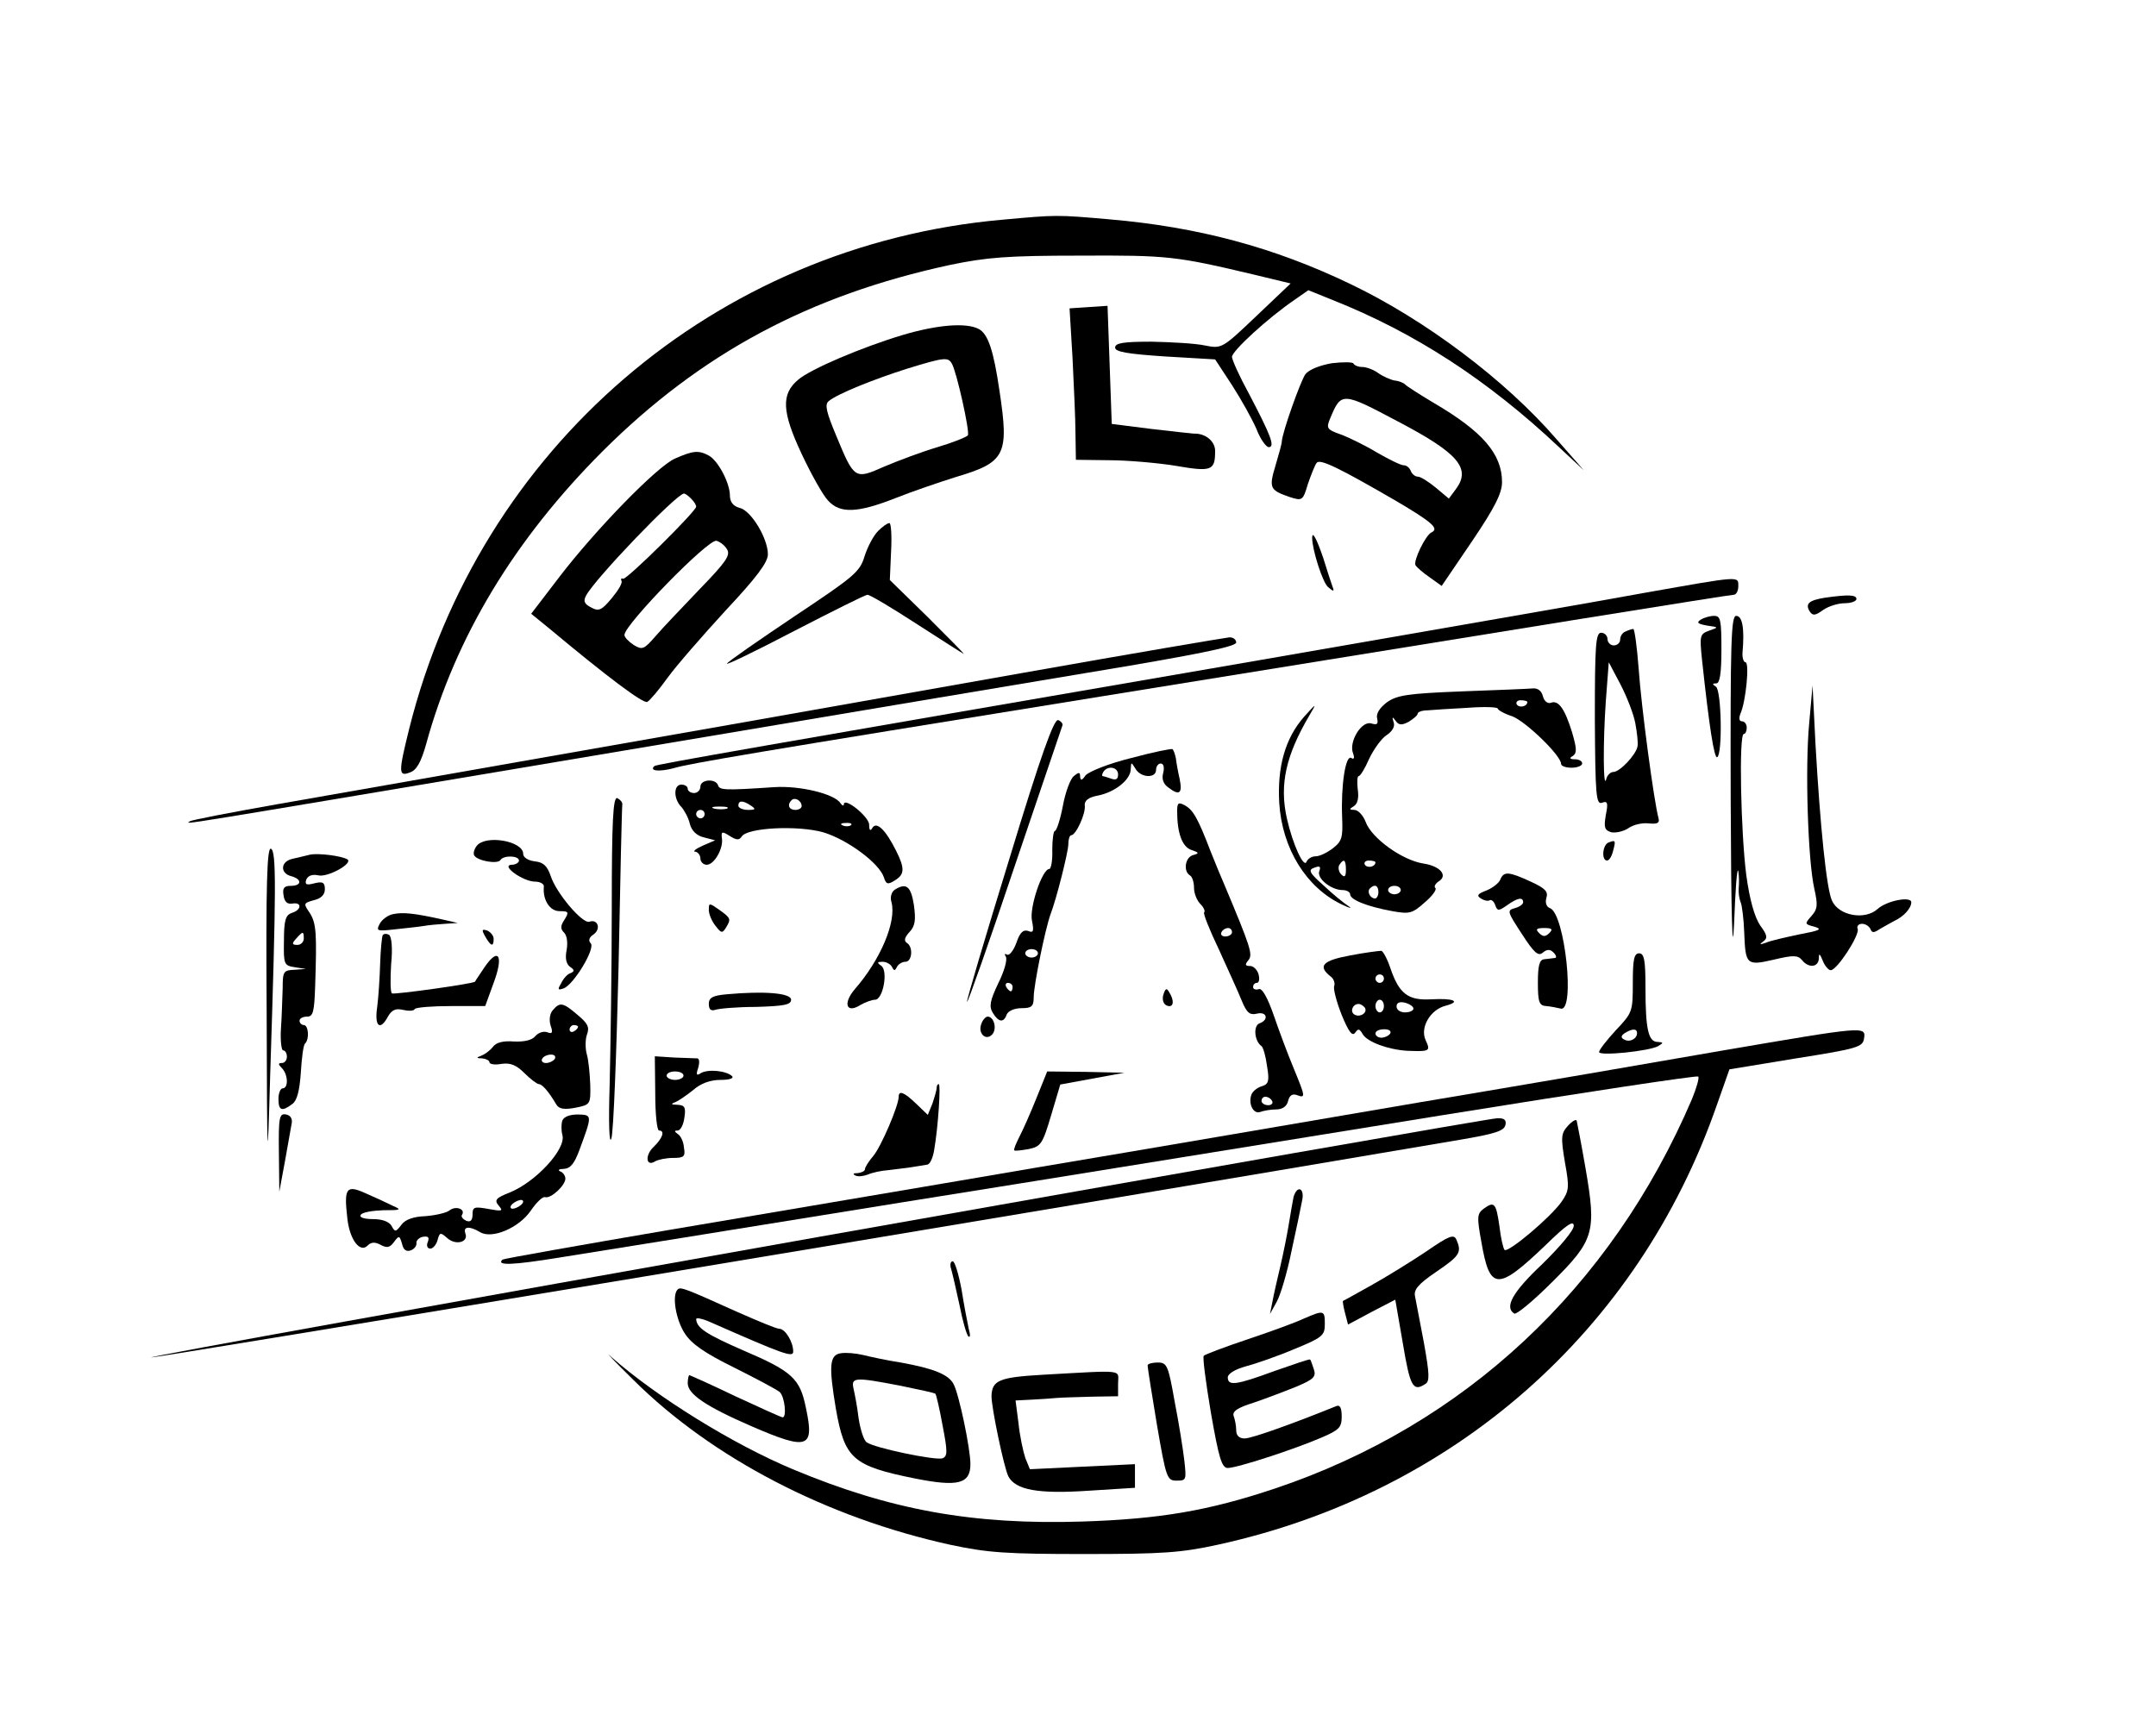 <?xml version="1.0" standalone="no"?>
<!DOCTYPE svg PUBLIC "-//W3C//DTD SVG 20010904//EN"
 "http://www.w3.org/TR/2001/REC-SVG-20010904/DTD/svg10.dtd">
<svg version="1.0" xmlns="http://www.w3.org/2000/svg"
 width="511pt" height="408pt" fill="none" viewBox="0 0 511 408"
 preserveAspectRatio="xMidYMid meet">

<g transform="translate(0,408) scale(0.1,-0.1)"
fill="#000000" stroke="none">
<path d="M2374 3559 c-679 -61 -1237 -540 -1404 -1206 -26 -105 -26 -115 2
-104 15 5 26 24 38 67 70 255 210 486 419 695 232 231 489 369 823 441 87 18
135 22 308 22 207 1 227 -1 412 -45 l87 -21 -81 -77 c-81 -77 -82 -78 -122
-70 -23 5 -80 8 -127 9 -66 0 -86 -3 -86 -14 0 -10 28 -15 118 -21 l119 -7 40
-61 c22 -34 48 -81 58 -104 9 -24 23 -43 29 -43 16 0 5 28 -47 127 -22 40 -40
80 -40 87 0 14 85 92 148 135 l33 23 57 -23 c194 -77 367 -189 536 -348 l60
-56 -65 74 c-121 140 -311 283 -489 368 -181 87 -361 135 -570 153 -126 11
-125 11 -256 -1z"/>
<path d="M2580 3352 l-45 -3 7 -117 c3 -64 7 -145 7 -179 l1 -63 78 -1 c42 0
113 -6 157 -13 87 -15 95 -12 95 35 0 23 -23 42 -50 41 -3 0 -48 5 -100 11
l-95 12 -5 140 -5 140 -45 -3z"/>
<path d="M2140 3286 c-97 -29 -219 -81 -248 -106 -41 -34 -39 -76 8 -176 23
-49 51 -99 63 -111 28 -31 70 -29 159 6 40 16 105 38 143 50 118 35 127 52
104 204 -14 96 -27 135 -49 147 -30 16 -99 10 -180 -14z m116 -68 c11 -18 43
-161 38 -170 -3 -4 -35 -17 -72 -28 -37 -11 -93 -32 -126 -46 -70 -31 -71 -31
-114 73 -23 55 -28 74 -18 82 20 17 107 52 186 77 88 27 97 28 106 12z"/>
<path d="M3157 3219 c-29 -5 -54 -15 -63 -26 -11 -15 -55 -138 -56 -160 0 -5
-7 -30 -15 -57 -16 -53 -13 -58 33 -74 31 -10 32 -9 44 31 8 23 17 46 21 50 8
10 56 -14 187 -90 85 -50 104 -66 85 -75 -14 -6 -44 -68 -38 -78 3 -5 18 -18
34 -29 l28 -20 72 106 c54 80 71 114 71 140 0 67 -46 120 -162 188 -35 21 -65
40 -68 44 -3 3 -14 8 -25 9 -10 2 -28 10 -39 18 -11 8 -28 14 -37 14 -10 0
-19 4 -21 8 -1 4 -25 4 -51 1z m156 -138 c143 -75 174 -111 138 -160 l-17 -23
-31 26 c-17 14 -36 26 -42 26 -7 0 -14 6 -17 13 -3 8 -10 14 -17 14 -7 0 -35
14 -63 30 -28 17 -67 36 -86 43 -34 12 -35 15 -25 39 26 62 28 62 160 -8z"/>
<path d="M1600 2993 c-42 -18 -189 -169 -276 -283 l-65 -85 43 -35 c139 -116
222 -178 232 -174 6 3 28 29 48 57 21 29 83 100 138 160 74 79 100 114 100
133 0 38 -40 104 -67 110 -15 4 -23 14 -23 29 0 30 -28 83 -50 95 -24 13 -37
12 -80 -7z m38 -95 c7 -7 12 -15 12 -19 0 -11 -164 -173 -173 -171 -5 2 -6 -1
-4 -5 3 -5 -8 -23 -23 -41 -24 -29 -31 -32 -49 -22 -16 8 -19 15 -12 28 22 41
213 240 232 242 3 0 10 -5 17 -12z m85 -120 c9 -14 -2 -30 -65 -95 -41 -43
-89 -93 -105 -112 -27 -31 -31 -32 -51 -20 -12 8 -22 18 -22 24 1 25 198 227
218 223 8 -2 20 -11 25 -20z"/>
<path d="M2081 2821 c-11 -11 -25 -38 -32 -60 -11 -37 -25 -48 -166 -142 -85
-57 -157 -107 -160 -112 -3 -5 69 30 159 77 91 47 169 86 174 86 6 0 58 -31
118 -70 59 -38 109 -70 110 -70 2 0 -37 39 -86 88 l-89 87 3 68 c2 37 0 67 -4
67 -5 0 -17 -9 -27 -19z"/>
<path d="M3110 2805 c0 -28 25 -107 38 -117 13 -11 15 -11 10 2 -3 8 -13 39
-22 68 -15 44 -26 65 -26 47z"/>
<path d="M3900 2675 c-102 -19 -513 -90 -915 -160 -1200 -207 -1430 -247
-1434 -251 -13 -12 12 -14 46 -5 36 11 190 37 1013 170 994 161 1489 241 1499
241 6 0 11 9 11 20 0 25 7 25 -220 -15z"/>
<path d="M4325 2663 c-37 -6 -47 -14 -36 -32 7 -11 13 -11 32 3 13 9 36 16 51
16 16 0 28 5 28 10 0 10 -19 11 -75 3z"/>
<path d="M4031 2611 c-11 -7 -7 -10 15 -14 28 -4 28 -4 5 -12 -22 -8 -23 -11
-17 -69 17 -159 29 -235 36 -231 13 8 10 159 -3 167 -9 6 -9 8 1 8 8 0 12 23
12 80 0 70 -2 80 -17 80 -10 0 -24 -4 -32 -9z"/>
<path d="M4102 2183 c1 -272 4 -383 8 -293 3 80 7 136 10 125 2 -11 2 -29 1
-40 -1 -10 1 -26 5 -35 3 -8 7 -40 8 -70 3 -77 5 -80 70 -65 46 11 57 11 67
-1 16 -20 39 -17 40 4 0 13 2 12 9 -5 5 -13 14 -23 19 -23 15 0 69 83 64 98
-3 6 2 12 10 12 9 0 17 -6 20 -12 4 -10 8 -10 23 0 11 6 26 15 34 19 22 10 40
30 40 44 0 15 -58 4 -80 -16 -30 -27 -92 -16 -108 20 -13 28 -28 177 -39 370
l-7 140 -8 -90 c-10 -106 -3 -324 12 -391 9 -40 8 -49 -7 -66 -16 -18 -16 -19
8 -25 19 -6 12 -9 -36 -18 -33 -7 -69 -15 -80 -20 -14 -5 -16 -4 -6 3 11 8 10
15 -7 38 -13 19 -25 60 -33 119 -13 100 -18 335 -6 335 4 0 7 7 7 15 0 8 -5
15 -11 15 -7 0 -8 7 -4 18 13 28 22 122 12 122 -4 0 -8 10 -7 23 5 56 0 87
-15 87 -12 0 -14 -60 -13 -437z"/>
<path d="M3853 2583 c-7 -2 -13 -11 -13 -19 0 -8 -7 -14 -15 -14 -8 0 -15 7
-15 15 0 8 -7 15 -15 15 -13 0 -15 -28 -15 -204 1 -182 3 -204 17 -199 13 5
15 0 9 -29 -5 -30 -3 -36 13 -41 11 -2 29 2 41 10 11 8 33 13 48 11 20 -2 26
1 23 12 -11 40 -41 266 -47 353 -4 53 -10 97 -13 96 -3 0 -12 -3 -18 -6z m23
-218 c4 -22 7 -47 5 -55 -4 -20 -42 -60 -57 -60 -7 0 -15 -8 -17 -17 -7 -28
-8 85 -1 185 l7 92 28 -53 c15 -29 31 -70 35 -92z"/>
<path d="M2425 2485 c-677 -120 -779 -138 -1190 -210 -203 -36 -462 -81 -575
-101 -113 -20 -207 -38 -210 -41 -6 -7 -93 -21 1025 167 523 88 1064 179 1203
202 175 30 252 46 252 55 0 7 -8 13 -17 12 -10 -1 -229 -38 -488 -84z"/>
<path d="M3465 2441 c-129 -5 -154 -9 -178 -26 -17 -13 -26 -27 -23 -38 3 -14
0 -16 -14 -12 -23 7 -54 -44 -43 -71 4 -11 2 -15 -4 -11 -14 9 -25 -66 -22
-140 2 -48 0 -57 -22 -74 -13 -10 -31 -19 -41 -19 -9 0 -18 -6 -21 -12 -6 -19
-33 40 -47 102 -18 81 -2 150 54 245 17 29 17 29 -13 -4 -45 -51 -64 -119 -59
-205 7 -108 64 -200 148 -240 19 -9 26 -11 16 -4 -11 7 -38 29 -59 49 -34 30
-37 37 -22 42 13 5 16 3 12 -8 -7 -17 28 -45 55 -45 10 0 18 -5 18 -10 0 -13
40 -29 100 -40 40 -7 47 -6 76 20 18 15 30 31 26 35 -4 3 0 10 7 15 24 14 5
37 -36 43 -50 8 -122 60 -136 98 -6 16 -18 29 -27 29 -12 0 -13 2 -1 9 9 6 12
20 9 40 -2 17 -1 31 2 31 4 0 15 18 25 41 11 23 29 48 41 56 14 9 21 21 17 31
-4 13 -3 14 5 3 7 -10 14 -11 31 -2 11 7 21 15 21 19 0 4 10 8 23 8 12 1 55 4
95 6 39 3 72 2 72 -2 0 -3 15 -12 34 -18 32 -12 116 -93 116 -113 0 -5 11 -9
25 -9 14 0 25 5 25 10 0 6 -8 10 -17 10 -13 0 -14 3 -5 8 10 7 9 18 -2 56 -17
55 -32 77 -50 70 -8 -3 -16 4 -19 15 -3 13 -12 20 -24 19 -10 -1 -85 -4 -168
-7z m155 -25 c0 -11 -19 -15 -25 -6 -3 5 1 10 9 10 9 0 16 -2 16 -4z m-430
-398 c0 -16 -3 -19 -11 -11 -6 6 -8 16 -5 22 11 17 16 13 16 -11z m70 18 c0
-11 -19 -15 -25 -6 -3 5 1 10 9 10 9 0 16 -2 16 -4z m7 -71 c0 -8 -4 -15 -8
-15 -11 0 -20 16 -12 24 11 11 20 7 20 -9z m53 5 c0 -5 -7 -10 -15 -10 -8 0
-15 5 -15 10 0 6 7 10 15 10 8 0 15 -4 15 -10z"/>
<path d="M2392 2043 c-57 -185 -102 -337 -100 -338 2 -2 53 143 113 322 61
179 111 328 113 333 2 4 -3 10 -10 13 -10 3 -41 -83 -116 -330z"/>
<path d="M2681 2283 c-53 -13 -100 -32 -108 -41 -9 -13 -12 -13 -13 -3 0 11
-3 11 -15 1 -8 -6 -20 -38 -26 -71 -6 -32 -15 -59 -19 -59 -3 0 -6 -20 -6 -45
1 -25 -3 -45 -7 -45 -17 0 -48 -93 -41 -123 5 -25 3 -29 -9 -24 -12 4 -20 -4
-28 -28 -7 -19 -17 -31 -22 -28 -6 3 -7 1 -3 -5 4 -7 -4 -35 -18 -63 -20 -42
-22 -55 -13 -70 14 -23 26 -24 33 -4 4 9 19 15 35 15 24 0 29 4 29 26 0 28 27
161 40 197 14 36 42 148 42 165 0 12 3 22 7 22 11 0 35 52 32 71 -1 11 9 19
31 23 41 8 78 38 78 63 1 17 1 17 11 1 12 -22 49 -24 49 -3 0 8 5 15 11 15 7
0 9 -9 6 -22 -4 -14 0 -26 11 -34 27 -21 35 -16 28 19 -4 17 -8 40 -9 49 -2
10 -5 19 -8 22 -2 2 -46 -7 -98 -21z m-31 -39 c0 -11 -5 -14 -16 -10 -9 3 -18
6 -20 6 -3 0 -2 5 1 10 10 16 35 12 35 -6z m-190 -424 c0 -5 -7 -10 -15 -10
-8 0 -15 5 -15 10 0 6 7 10 15 10 8 0 15 -4 15 -10z m-60 -80 c0 -5 -2 -10 -4
-10 -3 0 -8 5 -11 10 -3 6 -1 10 4 10 6 0 11 -4 11 -10z"/>
<path d="M1660 2215 c0 -8 -7 -15 -15 -15 -8 0 -15 5 -15 10 0 6 -7 10 -15 10
-19 0 -19 -34 0 -53 7 -8 17 -26 20 -40 4 -16 16 -28 33 -32 l27 -7 -30 -13
c-16 -7 -24 -14 -17 -14 6 -1 12 -8 12 -16 0 -8 7 -15 15 -15 18 0 40 39 36
63 -2 16 0 17 19 5 16 -10 22 -10 28 -1 13 21 132 27 193 10 57 -17 133 -73
144 -107 5 -16 9 -18 26 -7 23 14 24 28 3 70 -25 50 -46 70 -56 55 -5 -9 -8
-7 -8 7 0 19 -60 67 -60 48 0 -4 -4 -3 -8 3 -14 22 -96 42 -157 38 -118 -8
-129 -7 -133 4 -5 17 -42 15 -42 -3z m240 -46 c0 -5 -7 -9 -15 -9 -15 0 -20
12 -9 23 8 8 24 -1 24 -14z m-120 1 c12 -8 11 -10 -7 -10 -13 0 -23 5 -23 10
0 13 11 13 30 0z m-57 -7 c-7 -2 -21 -2 -30 0 -10 3 -4 5 12 5 17 0 24 -2 18
-5z m-53 -13 c0 -5 -4 -10 -10 -10 -5 0 -10 5 -10 10 0 6 5 10 10 10 6 0 10
-4 10 -10z m347 -26 c-3 -3 -12 -4 -19 -1 -8 3 -5 6 6 6 11 1 17 -2 13 -5z"/>
<path d="M1450 1928 c0 -144 -3 -333 -5 -418 -3 -94 -1 -145 4 -129 5 14 12
197 17 405 4 208 8 383 9 388 0 5 -6 11 -12 14 -10 3 -13 -54 -13 -260z"/>
<path d="M2790 2157 c0 -52 12 -85 34 -92 18 -6 19 -8 4 -12 -19 -5 -24 -38
-8 -48 6 -3 10 -17 10 -30 0 -13 7 -30 15 -38 8 -8 12 -17 9 -20 -3 -2 13 -42
35 -88 21 -46 46 -101 54 -121 12 -29 19 -35 36 -31 24 6 29 -15 6 -23 -15 -6
-12 -42 5 -54 4 -3 10 -24 13 -47 6 -35 4 -43 -12 -48 -11 -3 -22 -12 -25 -20
-8 -22 5 -47 21 -41 8 3 25 6 38 6 14 0 25 7 28 20 3 13 10 18 21 14 21 -8 20
-4 -8 64 -13 31 -34 87 -47 125 -15 43 -28 66 -36 62 -7 -2 -13 0 -13 5 0 6 4
10 9 10 5 0 7 9 4 20 -3 11 -12 20 -20 20 -12 0 -13 3 -4 14 11 13 5 31 -58
181 -5 11 -19 45 -31 75 -31 81 -42 100 -62 111 -15 8 -18 6 -18 -14z m130
-287 c0 -5 -7 -10 -16 -10 -8 0 -12 5 -9 10 3 6 10 10 16 10 5 0 9 -4 9 -10z
m95 -400 c3 -5 -1 -10 -9 -10 -9 0 -16 5 -16 10 0 6 4 10 9 10 6 0 13 -4 16
-10z"/>
<path d="M1130 2075 c-6 -8 -9 -18 -6 -23 8 -13 55 -21 62 -11 7 12 44 11 44
-1 0 -5 -8 -10 -17 -10 -28 -1 27 -40 55 -40 13 0 22 -6 21 -12 -3 -31 14 -58
37 -58 22 0 23 -2 12 -20 -10 -15 -10 -22 -1 -31 7 -7 9 -24 6 -41 -4 -20 -1
-33 8 -40 11 -7 11 -11 1 -15 -7 -2 -17 -13 -22 -24 -9 -15 -8 -17 6 -12 24 9
76 95 64 107 -6 6 -4 14 7 21 18 13 10 37 -10 30 -16 -6 -79 68 -92 109 -8 23
-17 32 -37 34 -16 2 -28 9 -28 18 0 30 -88 46 -110 19z"/>
<path d="M3813 2083 c-15 -5 -18 -43 -4 -43 5 0 11 10 14 22 7 26 6 27 -10 21z"/>
<path d="M632 1683 c1 -375 2 -380 8 -163 15 461 15 543 2 548 -9 3 -12 -82
-10 -385z"/>
<path d="M735 2054 c-11 -3 -30 -7 -42 -10 -28 -6 -30 -34 -3 -41 26 -7 26
-23 -1 -23 -15 0 -20 -5 -17 -22 2 -16 9 -22 21 -20 23 4 22 -15 -1 -22 -15
-5 -19 -17 -19 -66 -1 -56 0 -59 26 -63 l26 -4 -27 -2 c-26 -1 -28 -4 -28 -43
-1 -24 -2 -67 -4 -95 -2 -29 1 -53 5 -53 5 0 9 -7 9 -15 0 -8 -5 -15 -12 -15
-9 0 -9 -3 0 -12 15 -15 16 -48 2 -48 -5 0 -10 -11 -10 -25 0 -28 8 -31 33
-12 11 8 17 31 20 74 2 34 6 66 10 69 11 11 8 44 -3 44 -5 0 -10 5 -10 10 0 6
8 10 18 10 14 0 17 11 19 73 4 124 3 148 -13 173 -15 22 -15 23 10 30 17 4 26
13 26 26 0 16 -5 19 -25 14 -19 -5 -23 -3 -19 9 4 9 14 13 28 10 22 -6 85 29
69 38 -14 8 -67 15 -88 11z m-15 -199 c0 -8 -7 -15 -15 -15 -13 0 -14 3 -3 15
16 18 18 18 18 0z"/>
<path d="M3556 1995 c-3 -8 -18 -20 -33 -26 -21 -8 -24 -12 -13 -19 8 -5 17
-7 21 -4 4 2 10 -3 13 -12 5 -14 8 -14 28 0 25 18 38 20 38 7 0 -5 -9 -11 -20
-14 -19 -5 -17 -9 17 -61 29 -45 39 -54 50 -44 10 8 17 8 25 0 7 -7 8 -13 3
-13 -6 -1 -17 -2 -25 -3 -11 -1 -15 -14 -15 -55 0 -47 3 -55 20 -56 11 -1 26
-4 34 -6 35 -9 10 224 -25 238 -9 3 -12 13 -9 24 5 15 -2 23 -37 39 -52 24
-64 25 -72 5z m116 -127 c-9 -9 -15 -9 -24 0 -9 9 -7 12 12 12 19 0 21 -3 12
-12z"/>
<path d="M2121 1971 c-8 -5 -12 -18 -8 -30 12 -46 -26 -136 -87 -206 -29 -34
-20 -59 14 -37 11 6 26 12 34 12 19 0 32 70 14 81 -10 7 -9 9 4 9 9 0 19 -6
22 -12 5 -10 7 -10 12 0 3 6 12 12 20 12 16 0 19 36 3 45 -7 5 -5 13 7 26 13
14 15 28 10 64 -7 44 -18 53 -45 36z"/>
<path d="M1680 1923 c0 -10 7 -27 16 -38 13 -17 16 -18 24 -5 13 21 13 23 -15
43 -24 17 -25 17 -25 0z"/>
<path d="M932 1913 c-12 -2 -27 -13 -32 -23 -9 -17 -7 -18 37 -13 27 3 57 6
68 8 11 2 34 4 50 5 l30 2 -35 8 c-67 15 -95 18 -118 13z"/>
<path d="M1150 1860 c13 -23 20 -26 20 -6 0 8 -7 16 -15 20 -13 4 -14 2 -5
-14z"/>
<path d="M907 1863 c-2 -5 -5 -35 -6 -68 -1 -33 -4 -79 -7 -102 -7 -47 7 -58
26 -22 9 15 18 19 35 15 13 -3 26 -3 28 2 3 4 42 7 86 7 45 0 81 0 81 0 0 0 9
25 20 55 24 64 12 86 -21 38 -12 -18 -23 -34 -23 -35 -3 -5 -190 -31 -197 -28
-4 3 -4 33 -2 69 4 39 1 66 -5 70 -6 3 -12 3 -15 -1z"/>
<path d="M3200 1815 c-65 -12 -78 -25 -46 -50 7 -5 11 -16 8 -23 -2 -7 6 -38
18 -68 16 -39 25 -52 32 -42 7 10 10 10 18 -4 11 -18 59 -36 105 -39 54 -2 56
-1 44 25 -14 30 11 73 48 82 37 10 18 18 -35 15 -55 -3 -76 13 -97 75 -7 21
-17 39 -21 40 -5 0 -38 -4 -74 -11z m80 -55 c0 -5 -4 -10 -10 -10 -5 0 -10 5
-10 10 0 6 5 10 10 10 6 0 10 -4 10 -10z m0 -65 c0 -8 -4 -15 -10 -15 -5 0
-10 7 -10 15 0 8 5 15 10 15 6 0 10 -7 10 -15z m70 -6 c0 -5 -9 -9 -20 -9 -11
0 -20 6 -20 14 0 9 7 12 20 9 11 -3 20 -9 20 -14z m-115 2 c7 -12 -12 -24 -25
-16 -11 7 -4 25 10 25 5 0 11 -4 15 -9z m60 -61 c-3 -5 -13 -10 -21 -10 -8 0
-14 5 -14 10 0 6 9 10 21 10 11 0 17 -4 14 -10z"/>
<path d="M3870 1750 c0 -68 -1 -71 -40 -112 -22 -24 -40 -47 -40 -52 0 -10
118 2 140 14 13 8 13 9 -1 10 -22 0 -29 29 -29 128 0 66 -3 82 -15 82 -12 0
-15 -14 -15 -70z m10 -119 c0 -14 -18 -23 -31 -15 -8 4 -7 9 2 15 18 11 29 11
29 0z"/>
<path d="M2757 1721 c-3 -12 1 -22 9 -25 16 -6 18 12 5 32 -6 11 -9 9 -14 -7z"/>
<path d="M1723 1723 c-34 -3 -43 -8 -43 -23 0 -13 5 -17 15 -14 8 3 51 7 97 7
66 2 83 5 83 17 0 16 -64 21 -152 13z"/>
<path d="M1310 1685 c-7 -8 -9 -23 -5 -36 6 -17 4 -21 -8 -16 -9 3 -21 -1 -28
-9 -8 -10 -26 -14 -51 -13 -25 2 -42 -2 -50 -13 -7 -9 -20 -18 -28 -21 -12 -4
-11 -6 3 -6 9 -1 17 -5 17 -9 0 -5 13 -7 29 -4 21 3 35 -3 54 -22 14 -14 30
-26 34 -26 8 0 23 -17 42 -49 6 -10 19 -12 45 -7 35 7 36 8 35 54 -1 26 -4 58
-8 72 -4 14 -4 35 0 47 7 18 2 27 -22 47 -35 30 -42 31 -59 11z m60 -39 c0 -3
-4 -8 -10 -11 -5 -3 -10 -1 -10 4 0 6 5 11 10 11 6 0 10 -2 10 -4z m-55 -76
c-3 -5 -13 -10 -21 -10 -8 0 -12 5 -9 10 3 6 13 10 21 10 8 0 12 -4 9 -10z"/>
<path d="M2326 1653 c-9 -22 10 -41 25 -26 13 13 5 43 -10 43 -5 0 -12 -8 -15
-17z"/>
<path d="M4085 1590 c-154 -27 -480 -83 -725 -124 -245 -42 -654 -112 -910
-155 -256 -44 -643 -109 -860 -146 -217 -37 -397 -69 -399 -71 -16 -15 25 -13
136 5 70 11 436 70 813 131 377 60 954 154 1283 207 328 53 600 94 602 91 3
-3 -4 -27 -15 -54 -192 -448 -539 -772 -989 -923 -156 -52 -270 -72 -456 -78
-259 -8 -454 27 -686 124 -143 60 -322 171 -430 266 -19 18 4 -7 52 -54 187
-186 460 -327 751 -391 89 -19 133 -22 318 -22 185 0 229 3 316 22 559 122
997 507 1183 1042 l30 85 158 26 c146 23 158 27 161 47 5 30 1 29 -333 -28z"/>
<path d="M1553 1488 c0 -48 4 -88 9 -88 15 0 8 -19 -13 -39 -21 -20 -18 -48 4
-34 7 4 26 8 42 8 26 0 30 3 26 25 -1 14 -8 28 -15 32 -8 6 -8 8 0 8 7 0 14
14 16 30 4 25 1 30 -16 31 -15 0 -17 2 -6 6 8 3 28 17 43 29 18 16 41 24 65
24 22 0 32 4 27 9 -14 13 -57 17 -74 7 -10 -7 -12 -4 -6 13 3 11 3 21 -2 22
-4 0 -29 1 -55 2 l-46 3 1 -88z m67 42 c0 -5 -9 -10 -20 -10 -11 0 -20 5 -20
10 0 6 9 10 20 10 11 0 20 -4 20 -10z"/>
<path d="M2457 1478 c-14 -35 -32 -76 -41 -93 -8 -16 -14 -30 -12 -32 1 -2 17
0 34 3 29 6 33 12 53 79 l22 74 76 14 76 14 -91 2 -92 1 -25 -62z"/>
<path d="M2220 1501 c0 -5 -5 -22 -10 -37 l-11 -27 -27 26 c-29 28 -42 33 -42
17 0 -21 -42 -119 -60 -140 -11 -13 -20 -27 -20 -32 0 -4 -8 -8 -17 -9 -11 0
-13 -2 -5 -6 7 -3 20 -1 30 3 9 4 31 9 47 10 17 2 41 5 55 7 14 2 30 5 37 6 7
0 14 16 17 34 10 58 16 157 11 157 -3 0 -5 -4 -5 -9z"/>
<path d="M661 1348 l1 -93 13 70 c7 39 14 79 16 90 3 12 -2 21 -13 23 -16 3
-18 -6 -17 -90z"/>
<path d="M1333 1424 c-3 -8 -3 -24 0 -35 9 -33 -63 -111 -125 -136 -33 -13
-37 -18 -26 -31 11 -13 9 -14 -24 -8 -34 6 -38 5 -38 -13 0 -14 -5 -19 -15
-15 -8 4 -13 10 -10 14 9 14 -15 22 -29 11 -7 -6 -33 -12 -57 -14 -29 -1 -49
-8 -58 -21 -13 -17 -15 -17 -23 -2 -6 10 -22 16 -44 16 -21 0 -33 4 -29 10 3
6 27 10 53 11 43 0 45 1 22 11 -14 7 -42 20 -63 29 -46 21 -52 13 -44 -57 5
-52 30 -85 48 -67 9 9 18 9 31 2 15 -8 22 -7 32 7 12 16 13 15 19 -5 3 -14 10
-19 21 -15 8 3 14 11 13 17 -1 6 6 13 15 15 13 2 16 -1 12 -12 -4 -9 -1 -16 6
-16 6 0 14 9 17 20 5 19 7 19 23 5 20 -18 51 -10 43 11 -6 17 10 18 35 3 28
-17 92 10 120 51 13 19 28 34 34 32 14 -4 48 28 48 44 0 7 -6 15 -12 17 -7 3
-3 6 8 6 16 1 25 12 37 44 31 84 31 84 -3 85 -19 0 -33 -5 -37 -14z m-103
-204 c-8 -5 -17 -7 -19 -4 -3 3 1 9 9 14 8 5 17 7 19 4 3 -3 -1 -9 -9 -14z"/>
<path d="M1936 1147 c-873 -155 -1584 -283 -1578 -285 7 -2 2078 342 3102 516
83 14 105 21 108 35 3 12 -3 17 -20 16 -13 0 -738 -127 -1612 -282z"/>
<path d="M3716 1411 c-16 -18 -17 -26 -7 -86 11 -60 10 -68 -8 -94 -26 -37
-127 -122 -135 -114 -3 3 -9 28 -12 55 -8 56 -12 61 -37 43 -16 -12 -17 -19
-6 -79 20 -116 38 -117 152 -8 50 49 67 60 67 46 0 -11 -33 -50 -75 -91 -70
-66 -90 -102 -66 -117 5 -3 45 30 89 74 101 100 106 119 80 270 -10 58 -20
109 -21 113 -1 5 -11 -1 -21 -12z"/>
<path d="M3066 1243 c-2 -10 -7 -38 -11 -63 -4 -25 -13 -70 -20 -100 -7 -30
-16 -68 -19 -85 l-6 -30 16 29 c9 16 25 70 35 120 11 50 22 103 25 119 7 30
-11 39 -20 10z"/>
<path d="M3380 1113 c-36 -24 -94 -60 -130 -80 -36 -20 -66 -37 -67 -37 -1 -1
1 -14 5 -29 l7 -27 56 30 56 29 18 -104 c17 -102 24 -115 53 -96 11 6 10 24
-3 97 -9 49 -19 98 -21 110 -4 16 6 29 50 59 56 38 61 46 48 76 -6 14 -17 10
-72 -28z"/>
<path d="M2254 1073 c3 -10 12 -49 20 -86 7 -37 17 -71 21 -75 5 -4 5 4 1 18
-3 14 -11 55 -17 93 -7 37 -16 67 -21 67 -5 0 -7 -8 -4 -17z"/>
<path d="M1606 1023 c-14 -14 -4 -72 17 -104 16 -25 48 -47 117 -81 52 -26
101 -52 108 -58 12 -11 17 -60 7 -60 -3 0 -54 23 -112 50 -58 28 -108 50 -109
50 -2 0 -4 -9 -4 -19 0 -26 43 -55 151 -102 134 -58 150 -53 129 44 -14 69
-32 86 -149 136 -87 38 -110 53 -111 74 0 4 15 1 33 -7 175 -77 197 -85 197
-70 0 23 -19 54 -33 54 -7 0 -52 19 -102 41 -122 55 -132 59 -139 52z"/>
<path d="M3090 954 c-19 -9 -79 -31 -133 -49 -54 -18 -101 -36 -104 -39 -3 -3
5 -64 17 -135 19 -109 26 -131 40 -131 22 0 157 44 222 72 42 18 48 24 48 50
0 20 -4 28 -12 25 -101 -41 -201 -77 -218 -77 -13 0 -20 7 -20 19 0 11 -3 26
-6 34 -4 11 9 20 48 32 29 10 74 27 101 38 40 17 47 23 41 41 -4 11 -7 22 -9
23 -1 2 -38 -11 -84 -27 -92 -34 -111 -36 -111 -15 0 8 17 19 43 26 23 6 75
24 115 41 66 27 72 32 72 59 0 33 -2 34 -50 13z"/>
<path d="M1993 872 c-27 -4 -29 -29 -12 -131 21 -119 39 -136 188 -166 101
-20 131 -13 131 34 0 37 -27 166 -40 190 -12 23 -48 37 -125 51 -33 5 -74 14
-90 18 -17 4 -40 6 -52 4z m141 -77 c44 -9 81 -17 83 -19 2 -2 10 -36 17 -75
12 -62 12 -73 0 -78 -16 -6 -164 25 -180 38 -7 5 -15 31 -19 57 -3 26 -9 57
-12 70 -6 27 2 28 111 7z"/>
<path d="M2720 843 c0 -5 10 -68 22 -140 22 -128 24 -133 47 -133 23 0 23 2
18 48 -3 26 -13 89 -23 140 -15 85 -18 92 -40 92 -13 0 -24 -3 -24 -7z"/>
<path d="M2472 821 c-104 -6 -121 -13 -122 -51 0 -28 30 -171 40 -190 17 -32
70 -42 189 -34 l111 7 0 28 0 28 -125 -6 -124 -6 -11 27 c-5 15 -13 52 -16 82
l-7 54 39 2 c22 1 48 3 59 4 11 1 48 2 83 3 l62 1 0 30 c0 34 20 32 -178 21z"/>
</g>
</svg>
